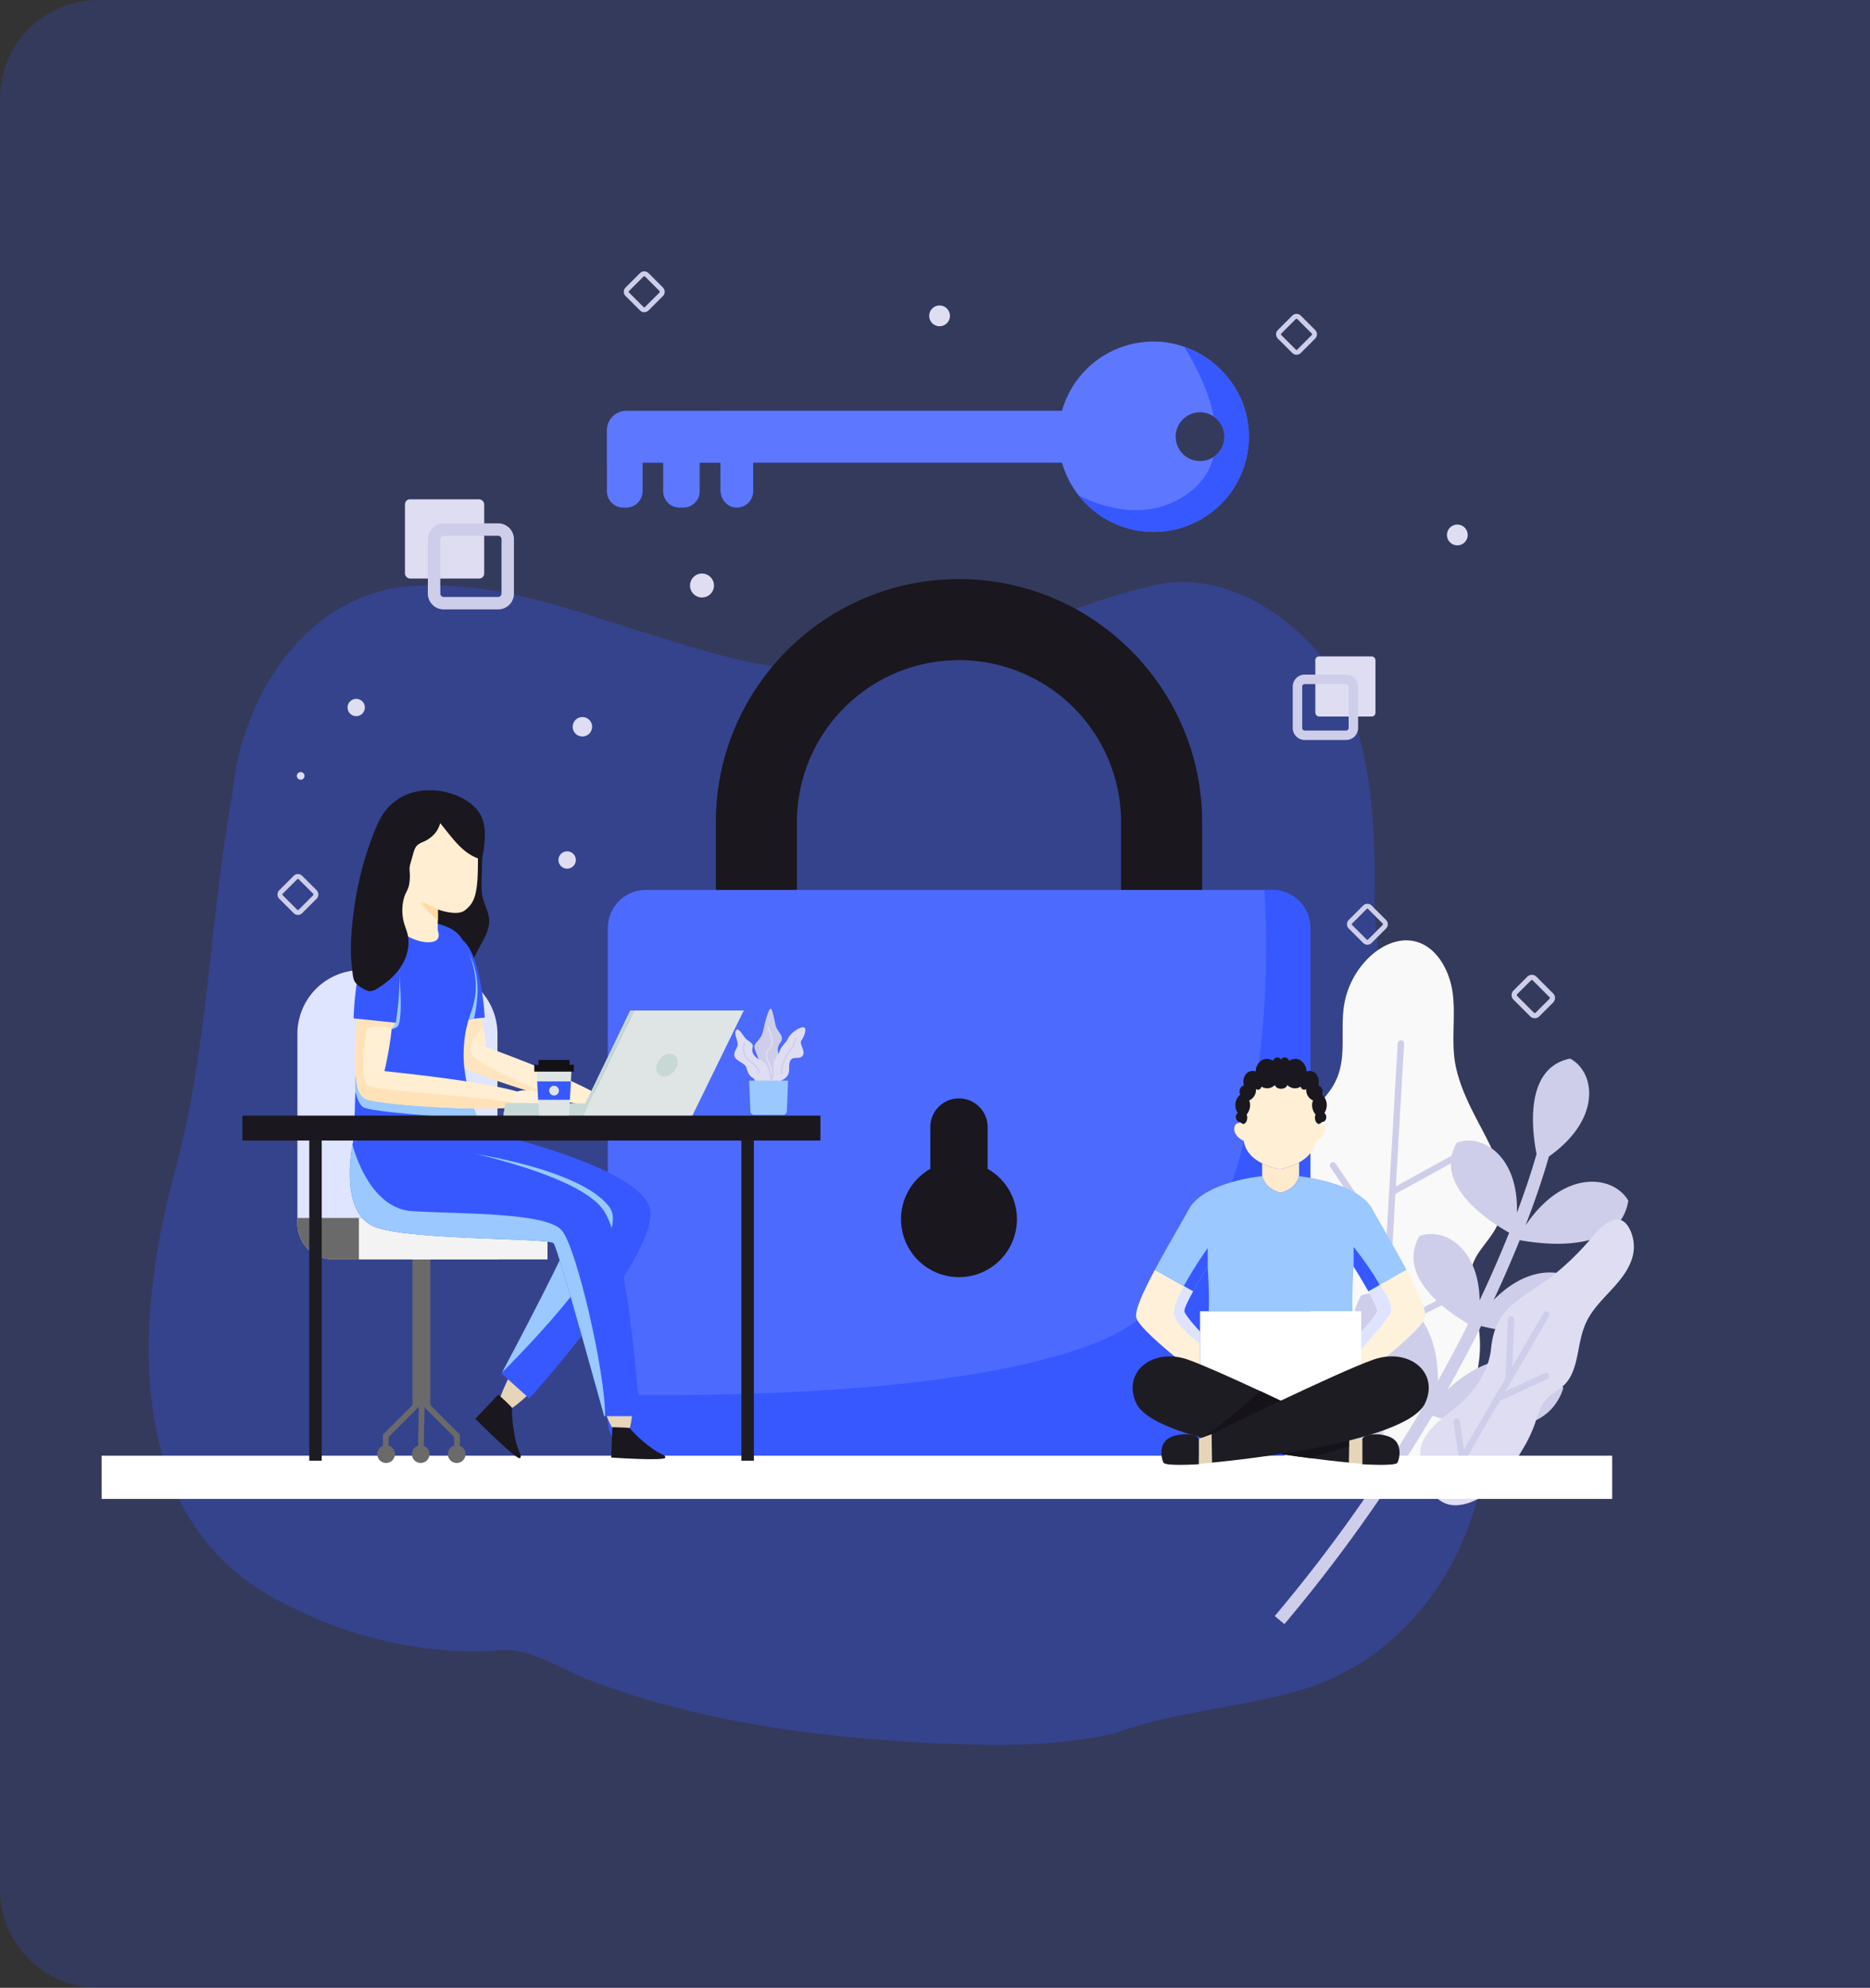 <svg xmlns="http://www.w3.org/2000/svg" width="1141" height="1213" viewBox="0 0 1141 1213">
  <rect x="0" y="0" width="1141" height="1213" fill="#333333" stroke="none"/>
  <g id="Group_2900" data-name="Group 2900" transform="translate(-40 -52)">
    <path id="Rectangle_1526" data-name="Rectangle 1526" d="M60,0H1141a0,0,0,0,1,0,0V1213a0,0,0,0,1,0,0H60a60,60,0,0,1-60-60V60A60,60,0,0,1,60,0Z" transform="translate(40 52)" fill="#3758ff" opacity="0.2"/>
    <g id="Group_2842" data-name="Group 2842" transform="translate(33.667 121.824)">
      <path id="Path_2843" data-name="Path 2843" d="M892.368,661.056c-3.846-9.532-7.943-18.97-12.153-28.359q-6.911-14.845-13.179-29.884c-10.825-26.02-19.1-52.786-26-79.94q-3.447-13.58-6.473-27.272c-1.725-10.887-3.411-22.065-4.966-33.581a301.174,301.174,0,0,0,1.693-38.114,291.28,291.28,0,0,0-3.124-37.45,247.372,247.372,0,0,0-2.368-24.983c1.4-43.016-.364-92.432-17.669-131.336a129.267,129.267,0,0,0-12.339-21.947C769.28,175.112,728.141,151.6,687,163.358c-53.994,12.856-103.486,41.461-158.931,49.283a200.8,200.8,0,0,1-24.183,1.969c-10.822-1.3-19.638,1.64-31.391-1.3-17.14-1.469-35.34-5.551-54.117-10.79-9.385-2.621-18.921-5.533-28.562-8.551-52.489-15.92-102.443-36.49-158.273-30.613-61.707,8.815-96.968,70.522-102.24,125.224q-2.667,14.7-4.8,29.567c-8.621,59.4-11.818,120.147-24.6,178.025-2.075,9.682-4.481,19.308-7.137,28.894-2.418,9.136-4.646,18.58-6.594,28.224C68.636,640.1,73.675,743.226,163.662,784.9A229.559,229.559,0,0,0,195.3,798.592c32.919,11.472,68.251,16.238,100.5,13.305,7.331,0,15.271,2.445,23.358,5.8s16.317,7.625,24.224,11.278q13.029,5.06,26.308,9.335c61.933,20,127.525,27.859,192.691,30.707,26.152,1.143,52.542,1.484,78.471-1.628,8.677-1.034,17.3-2.456,25.891-4.361,27.063-10.114,56.885-13.87,85.476-19.655,9.529-1.931,18.924-4.084,28.036-6.776,56.926-16.549,95.37-64.552,109.11-119.268a193.259,193.259,0,0,0,5.316-33.457A160.749,160.749,0,0,0,892.368,661.056Z" transform="translate(18.97 125.088)" fill="#3758ff" opacity="0.3"/>
      <g id="Group_2766" data-name="Group 2766" transform="translate(681.815 503.991)">
        <path id="Path_2844" data-name="Path 2844" d="M406.094,549.518c20.66-24.871,34.92-53.806,26.59-86.884-3.438-13.652-6.779-24.985,1.725-37.509,4.017-5.915,9.024-11.254,11.836-17.828,8.172-19.109.076-38.223-8.921-55.357-6.629-12.626-13.658-25.376-16.8-39.413-3.326-14.83-.2-29.943-1.978-44.917-1.725-14.51-10.179-30.157-24.583-32.6-9.559-1.622-19.238,3.144-26.27,9.82a52.321,52.321,0,0,0-15.43,28.985c-2.536,15.018,1.49,31.2-4.51,45.2-5.292,12.347-17.3,20.358-25.091,31.3A53.047,53.047,0,0,0,314,391.033c2.354,11.657,8.624,22.294,10.5,34.039,4.2,26.4-14.4,52.316-10.855,78.812,2.057,15.4,11.707,29.19,24.348,38.223,14.348,10.252,35.047,17.5,52.716,14.149a35.353,35.353,0,0,0,23.361-15.4" transform="translate(-207.557 -234.687)" fill="#f9f9f9"/>
        <g id="Group_2764" data-name="Group 2764" transform="translate(0 61.027)">
          <path id="Path_2845" data-name="Path 2845" d="M445.506,488.3c1.322-6.321,1.4-12.333-.062-16.9-4.966-15.468-19.8-25.923-30.292-37.456-12.485-13.726-21.6-31.347-21.718-49.9-.1-15.048-3.409-27.718-13.913-39.161-10.326-11.245-23.346-19.529-34.212-30.2a237.053,237.053,0,0,1-30.68-36.49c-7.584-11.219-21.812-27.992-32.79-9.382a34.547,34.547,0,0,0-3.937,24.753c4.854,21.962,24.994,36.313,33.533,56.568,4.311,10.229,4.866,21.18,5.994,32.1,1.014,9.794,2.853,20.742,9.873,28.186,4.079,4.325,9.277,7.552,12.967,12.212,5.151,6.509,6.629,14.8,8.413,22.682,1.936,8.545,5.092,16.032,8.724,23.957,9.042,19.711,22.367,42.625,43.089,51.534,6.047,2.6,12.876,4,19.241,2.327C433.937,519.389,442.735,501.558,445.506,488.3Z" transform="translate(-277.112 -245.711)" fill="#deddf2"/>
          <g id="Group_2758" data-name="Group 2758" transform="translate(56.113 142.558)">
            <path id="Path_2846" data-name="Path 2846" d="M296.208,303.97" transform="translate(-296.208 -303.97)" fill="none" stroke="#187a87" stroke-linecap="round" stroke-miterlimit="10" stroke-width="1.333"/>
          </g>
          <g id="Group_2763" data-name="Group 2763" transform="translate(59.632)">
            <g id="Group_2762" data-name="Group 2762">
              <g id="Group_2759" data-name="Group 2759" transform="translate(76.294)">
                <path id="Path_2847" data-name="Path 2847" d="M324.234,330.135a1.954,1.954,0,0,1,2.715.526l30.945,45.784L364.788,257.3a2.023,2.023,0,0,1,2.066-1.842,1.962,1.962,0,0,1,1.842,2.069l-5.034,87.007,38.15-20.986a1.959,1.959,0,0,1,1.889,3.432L363.795,348.93a2.085,2.085,0,0,1-.394.115l-4.646,80.316,30.757-15.547a1.955,1.955,0,1,1,1.763,3.491l-32.781,16.573-3.767,65.081a1.95,1.95,0,0,1-1.837,1.839c-.076.006-.15.006-.229.006a1.957,1.957,0,0,1-1.84-2.072l6.7-115.842-33.816-50.033A1.959,1.959,0,0,1,324.234,330.135Z" transform="translate(-323.37 -255.455)" fill="#ceceea"/>
              </g>
              <g id="Group_2760" data-name="Group 2760" transform="translate(42.694 11.137)">
                <path id="Path_2848" data-name="Path 2848" d="M459.694,353.293c6.326-16.858,10.1-29.2,11.98-35.864-2.868-14.542-7.531-52.527,20.481-58.184,15.151,7.99,19.8,36.545-12.956,59.75-2.075,7.387-6.515,21.965-14.278,42.1,23.328-34.668,53.544-30.892,62.739-15.174-5.336,34.118-56.33,26-66.256,24.089-4.387,10.9-9.647,23.143-15.909,36.522,24.518-25.015,50.6-18.565,57.9-3.37-7.561,31.341-51.79,22.752-65.554,19.262-6.062,12.236-12.906,25.256-20.587,38.914,31.8-29.863,63.262-20,70.749-1.026-11.821,37.071-65.136,21.833-79.861,16.828a942.532,942.532,0,0,1-90.333,127.187l-5.874-4.937A935.37,935.37,0,0,0,402.224,472.1c-16.8-9.932-55.575-37.156-37.63-68.254,18.935-7.19,47.171,9.141,46.9,52.09,6.808-12.159,12.929-23.789,18.424-34.794-13.038-7.669-43.85-29.1-29.708-53.612,14.592-5.542,36.216,6.767,36.722,39.2,7.249-15.295,13.2-29.146,18.036-41.25-11.184-6.241-47.015-28.844-31.973-54.911C438.112,304.829,460.761,318.228,459.694,353.293Z" transform="translate(-311.935 -259.245)" fill="#ceceea"/>
              </g>
              <g id="Group_2761" data-name="Group 2761" transform="translate(0 102.078)">
                <path id="Path_2849" data-name="Path 2849" d="M297.674,345.055a1.963,1.963,0,0,1,2.68-.7l35.02,20.5-33.1-71.88a1.956,1.956,0,1,1,3.553-1.637l24.2,52.56,2.571-44.485a1.984,1.984,0,0,1,2.069-1.842,1.955,1.955,0,0,1,1.84,2.069l-2.921,50.518a1.917,1.917,0,0,1-.282.858l31.573,68.571,6.62-26.7a1.959,1.959,0,0,1,3.8.943l-7.4,29.857a1.975,1.975,0,0,1-.652,1.031l6.009,13.047a1.96,1.96,0,0,1-.961,2.6,2.006,2.006,0,0,1-.7.173A1.955,1.955,0,0,1,369.7,439.4l-31.7-68.833a1.942,1.942,0,0,1-1.04-.25l-38.59-22.585A1.957,1.957,0,0,1,297.674,345.055Z" transform="translate(-297.406 -290.194)" fill="#ceceea"/>
              </g>
            </g>
          </g>
        </g>
        <g id="Group_2765" data-name="Group 2765" transform="translate(191.072 170.315)">
          <path id="Path_2850" data-name="Path 2850" d="M342.352,440.243c-.494-4.46-.15-8.63,1.169-11.695,4.469-10.376,15.436-16.626,23.466-23.91,9.556-8.671,17.04-20.261,18.359-33.1,1.073-10.411,4.208-18.962,12.242-26.182,7.9-7.1,17.463-11.962,25.7-18.624a165.069,165.069,0,0,0,23.669-23.217c6-7.261,16.964-17.924,23.325-4.311a24.033,24.033,0,0,1,1.076,17.4c-4.822,14.877-19.723,23.472-26.984,36.927-3.664,6.794-4.778,14.337-6.288,21.818-1.355,6.714-3.356,14.169-8.712,18.856-3.112,2.721-6.926,4.608-9.791,7.59-4,4.161-5.574,9.806-7.334,15.139a83.58,83.58,0,0,1-7.637,16.006c-7.572,13.044-18.321,28.018-33.26,32.8-4.361,1.4-9.183,1.916-13.476.329C348.29,462.534,343.389,449.6,342.352,440.243Z" transform="translate(-342.137 -292.648)" fill="#deddf2"/>
          <path id="Path_2851" data-name="Path 2851" d="M369.862,321.69" transform="translate(-288.393 -236.351)" fill="none" stroke="#000" stroke-miterlimit="10" stroke-width="1.854"/>
          <path id="Path_2852" data-name="Path 2852" d="M348.737,409.567l4.828-8.289a1.91,1.91,0,0,1-.259-.714L350.168,379.4a1.962,1.962,0,0,1,1.651-2.224,1.921,1.921,0,0,1,2.224,1.654l2.556,17.237,25.444-43.677a1.921,1.921,0,0,1-.091-.555l1.34-35.164a1.958,1.958,0,1,1,3.914.147l-1.09,28.582L405.17,312.69a1.958,1.958,0,0,1,3.385,1.969L381.8,360.578l23.89-11.057a1.955,1.955,0,1,1,1.645,3.547l-28.221,13.064a1.873,1.873,0,0,1-.643.164l-26.355,45.24a1.95,1.95,0,0,1-1.581.97,1.982,1.982,0,0,1-1.1-.259A1.957,1.957,0,0,1,348.737,409.567Z" transform="translate(-329.863 -255.681)" fill="#ceceea"/>
        </g>
      </g>
      <g id="Group_2770" data-name="Group 2770" transform="translate(377.221 283.551)">
        <g id="Group_2769" data-name="Group 2769" transform="translate(0)">
          <g id="Group_2768" data-name="Group 2768" transform="translate(65.894)">
            <g id="Group_2767" data-name="Group 2767">
              <path id="Path_2853" data-name="Path 2853" d="M492.587,463.869H195.878V308.02c0-81.8,66.553-148.353,148.356-148.353s148.353,66.55,148.353,148.353ZM245.329,414.418H443.136V308.02a98.9,98.9,0,0,0-197.807,0Z" transform="translate(-195.878 -159.667)" fill="#1a171e"/>
            </g>
          </g>
          <rect id="Rectangle_1562" data-name="Rectangle 1562" width="126.353" height="140.065" transform="translate(149.508 299.72)" fill="#1a171e"/>
          <path id="Path_2854" data-name="Path 2854" d="M578.852,224.223H196.637A23.176,23.176,0,0,0,173.453,247.4V547.216A23.176,23.176,0,0,0,196.637,570.4H578.852a23.239,23.239,0,0,0,23.184-23.181V247.4A23.238,23.238,0,0,0,578.852,224.223ZM370.211,394.388V368.771a17.484,17.484,0,0,1,34.967,0v25.617a35.364,35.364,0,1,1-34.967,0Z" transform="translate(-173.453 -34.529)" fill="#4d6aff"/>
        </g>
        <path id="Path_2855" data-name="Path 2855" d="M602.036,247.4V547.216A23.239,23.239,0,0,1,578.852,570.4H196.637a23.176,23.176,0,0,1-23.184-23.181v-14.9c90.88,1.266,226.174-2.727,299.424-32.435,104.905-42.566,104.805-219.551,101.106-275.655h4.869A23.238,23.238,0,0,1,602.036,247.4Z" transform="translate(-173.453 -34.529)" fill="#3758ff"/>
      </g>
      <rect id="Rectangle_1563" data-name="Rectangle 1563" width="921.69" height="26.37" transform="translate(990.023 844.846) rotate(180)" fill="#fff"/>
      <g id="Group_2807" data-name="Group 2807" transform="translate(154.237 412.391)">
        <g id="Group_2797" data-name="Group 2797" transform="translate(33.558)">
          <g id="Group_2796" data-name="Group 2796">
            <g id="Group_2795" data-name="Group 2795">
              <g id="Group_2785" data-name="Group 2785" transform="translate(0 109.755)">
                <g id="Group_2784" data-name="Group 2784" transform="translate(48.728 174.361)">
                  <g id="Group_2783" data-name="Group 2783">
                    <rect id="Rectangle_1564" data-name="Rectangle 1564" width="10.899" height="91.961" transform="translate(21.478)" fill="#6a6a6a"/>
                    <g id="Group_2772" data-name="Group 2772" transform="translate(24.868 90.619)">
                      <g id="Group_2771" data-name="Group 2771" transform="translate(0 0)">
                        <rect id="Rectangle_1565" data-name="Rectangle 1565" width="26.707" height="3.488" transform="translate(0 26.702) rotate(-88.88)" fill="#6a6a6a"/>
                      </g>
                    </g>
                    <g id="Group_2774" data-name="Group 2774" transform="translate(21.097 115.611)">
                      <g id="Group_2773" data-name="Group 2773">
                        <circle id="Ellipse_173" data-name="Ellipse 173" cx="5.395" cy="5.395" r="5.395" fill="#6a6a6a"/>
                      </g>
                    </g>
                    <g id="Group_2782" data-name="Group 2782" transform="translate(0 88.695)">
                      <g id="Group_2781" data-name="Group 2781">
                        <g id="Group_2777" data-name="Group 2777" transform="translate(27.537)">
                          <g id="Group_2775" data-name="Group 2775" transform="translate(15.529 26.915)">
                            <path id="Path_2856" data-name="Path 2856" d="M151.017,344.942a5.395,5.395,0,1,1-5.395-5.395A5.395,5.395,0,0,1,151.017,344.942Z" transform="translate(-140.227 -339.547)" fill="#6a6a6a"/>
                          </g>
                          <g id="Group_2776" data-name="Group 2776">
                            <path id="Path_2857" data-name="Path 2857" d="M157.83,359.664h-3.488V352.25l-19.4-19.4,2.466-2.466,20.422,20.418Z" transform="translate(-134.942 -330.387)" fill="#6a6a6a"/>
                          </g>
                        </g>
                        <g id="Group_2780" data-name="Group 2780">
                          <g id="Group_2778" data-name="Group 2778" transform="translate(0 26.915)">
                            <path id="Path_2858" data-name="Path 2858" d="M125.571,344.942a5.393,5.393,0,1,0,5.395-5.395A5.395,5.395,0,0,0,125.571,344.942Z" transform="translate(-125.571 -339.547)" fill="#6a6a6a"/>
                          </g>
                          <g id="Group_2779" data-name="Group 2779" transform="translate(3.431)">
                            <path id="Path_2859" data-name="Path 2859" d="M130.226,359.664h-3.487v-8.859l20.421-20.418,2.466,2.466-19.4,19.4Z" transform="translate(-126.739 -330.387)" fill="#6a6a6a"/>
                          </g>
                        </g>
                      </g>
                    </g>
                  </g>
                </g>
                <path id="Path_2860" data-name="Path 2860" d="M231.054,279.79V417.406H130.821a21.816,21.816,0,0,1-21.833-21.8V279.79a38.928,38.928,0,0,1,38.928-38.925h44.212A38.926,38.926,0,0,1,231.054,279.79Z" transform="translate(-108.988 -240.865)" fill="#dfe4ff"/>
                <path id="Path_2861" data-name="Path 2861" d="M177.742,292.34v25.285H130.821a21.816,21.816,0,0,1-21.833-21.8V292.34Z" transform="translate(-108.988 -141.084)" fill="#6a6a6a"/>
                <rect id="Rectangle_1566" data-name="Rectangle 1566" width="115.09" height="25.285" transform="translate(37.51 151.255)" fill="#f3f3f3"/>
              </g>
              <g id="Group_2794" data-name="Group 2794" transform="translate(31.998)">
                <g id="Group_2787" data-name="Group 2787" transform="translate(9.301 229.014)">
                  <path id="Path_2862" data-name="Path 2862" d="M189.534,316.051c38.1,6.271,70.12,4.44,71.522-4.085s-28.344-20.522-66.441-26.79-70.12-4.44-71.524,4.084S151.435,309.784,189.534,316.051Z" transform="translate(-123.043 -281.451)" fill="#e6d5b9"/>
                  <g id="Group_2786" data-name="Group 2786" transform="translate(124.827 27.343)">
                    <path id="Path_2863" data-name="Path 2863" d="M171.875,291.707c26.881-12.665,36.68,104.905,30.724,130.431s-21.709-18.121-29.417-59.58S161.3,296.688,171.875,291.707Z" transform="translate(-165.523 -290.756)" fill="#e6d5b9"/>
                    <path id="Path_2864" data-name="Path 2864" d="M185.538,336.434s3.6,4.672,11.492,10.793,9.988,4.834,10.149,7.09-33.028,0-33.028,0l.673-18.527S185.538,335.949,185.538,336.434Z" transform="translate(-148.797 -203.461)" fill="#1a171e"/>
                  </g>
                </g>
                <g id="Group_2789" data-name="Group 2789" transform="translate(46.705 209.939)">
                  <path id="Path_2865" data-name="Path 2865" d="M198.761,315.965c37.306,11.818,69.662,14.724,72.274,6.488s-25.517-24.5-62.821-36.319-69.664-14.724-72.274-6.488S161.454,304.143,198.761,315.965Z" transform="translate(-135.772 -274.959)" fill="#e6d5b9"/>
                  <g id="Group_2788" data-name="Group 2788" transform="translate(29.875 42.784)">
                    <path id="Path_2866" data-name="Path 2866" d="M233.037,289.877c31.409,9.039-48.9,106.119-72.347,122.894s-1.713-23.519,22-63.382S220.681,286.319,233.037,289.877Z" transform="translate(-136.868 -289.519)" fill="#e6d5b9"/>
                    <path id="Path_2867" data-name="Path 2867" d="M168.33,337.308s-.417,6.473,1.666,17.263,4.749,11.245,3.244,13.226-27.3-23.969-27.3-23.969l14-14.827S168.683,336.908,168.33,337.308Z" transform="translate(-145.939 -212.986)" fill="#1a171e"/>
                  </g>
                </g>
                <path id="Path_2868" data-name="Path 2868" d="M130.44,288.207c2.28,16.338,27.992,28.606,53.391,37.239,25.523,8.692,50.738,13.623,51.6,15.35,1.663,3.206-38.347,78.727-42.6,86.681-.247.432-.37.679-.37.679l16.955,15.227s76.508-84.833,73.919-114.055c-2.342-27.186-102.587-49.137-102.587-49.137S125.941,255.47,130.44,288.207Z" transform="translate(-99.911 -72.225)" fill="#3758ff"/>
                <path id="Path_2869" data-name="Path 2869" d="M207.564,326.108c1.663,3.206-38.347,78.727-42.6,86.681,25.4-25.461,78.853-82.737,65.474-100.862-17.325-23.49-85.882-33.107-85.882-33.107l11.407,31.938C181.485,319.45,206.7,324.38,207.564,326.108Z" transform="translate(-72.041 -57.537)" fill="#9ac8ff"/>
                <path id="Path_2870" data-name="Path 2870" d="M136.29,329.036c24.289,7.893,105.114,6.165,107.949,9.556s30.827,105.487,30.827,105.487h21.762c-.247,0-6.227-99.507-21.515-124.66-15.23-25.153-104.561-41-104.561-41l-48.89-1.972s-.185.737-.37,2.033C119.891,287.3,115.081,322.131,136.29,329.036Z" transform="translate(-119.877 -62.131)" fill="#3758ff"/>
                <path id="Path_2871" data-name="Path 2871" d="M136.29,327.695c24.289,7.893,105.114,6.165,107.949,9.556s30.827,105.487,30.827,105.487h.555c.244-26.449-17.51-103.574-26.572-113.562-10.049-11.037-63.482-9.753-91.224-11.539-23.552-1.543-33.807-31.124-36.334-40.495C119.891,285.957,115.081,320.79,136.29,327.695Z" transform="translate(-119.877 -60.789)" fill="#9ac8ff"/>
                <path id="Path_2872" data-name="Path 2872" d="M176.513,315.629c4.8-7.387,8.542-15.979,12.776-23.581,2.8-5.022,5.689-10.449,5.154-16.173-.414-4.416-2.83-8.383-3.864-12.694a41.3,41.3,0,0,1-.661-10.64q.176-7.414.356-14.827c.07-3.012.893-6.282-.82-8.6-2.171-2.941-6.465-5.395-9.262-7.731q-8.851-7.383-17.7-14.772L125.234,233l3.491,67.137L156.19,313.3l10.393,4.978c3.362,1.613,5.5,3.614,8.013.147C175.255,317.515,175.893,316.581,176.513,315.629Z" transform="translate(-109.494 -197.517)" fill="#1a171e"/>
                <g id="Group_2791" data-name="Group 2791" transform="translate(47.179 89.274)">
                  <path id="Path_2873" data-name="Path 2873" d="M140.431,251.173c1.972,8.075,4.56,18.927,7.7,29.408,2.712,9.247,5.795,18.124,9.065,24.351,3.2,6.165,6.594,9.741,9.985,8.692a5.382,5.382,0,0,0,2.959-2.28c1.419-2.219,1.913-5.733,1.728-10.049a76.05,76.05,0,0,0-1.666-12.268c-.984-4.869-2.342-10.111-3.882-15.35-4.193-14.428-9.618-29.1-12.271-37.177-1.355-4.19-7.7-1.972-12.021-2.342C131.551,233.169,137.04,237.239,140.431,251.173Z" transform="translate(-135.933 -233.895)" fill="#ffedcf"/>
                  <g id="Group_2790" data-name="Group 2790" transform="translate(12.203 38.732)">
                    <path id="Path_2874" data-name="Path 2874" d="M144.413,269.307c.8,2.959,37.671,15.721,63.564,21.947,14.24,3.514,25.153,4.992,24.968,1.848-.432-7.458-56.042-28.421-74.907-35.326-.679-.247-1.3-.491-1.851-.676a12.227,12.227,0,0,0-7.273-.37,9.694,9.694,0,0,0-3.453,1.787,5.869,5.869,0,0,0-2.1,2.9C142.5,264,143.734,266.839,144.413,269.307Z" transform="translate(-134.302 -229.109)" fill="#ffefd4"/>
                    <path id="Path_2875" data-name="Path 2875" d="M149.151,279.381c-.864,2.589.367,5.424,1.046,7.893.8,2.959,37.671,15.721,63.564,21.947-16.4-6.473-40.136-16.4-51.667-23.428-3.45-2.1-5.856-3.946-6.594-5.363a8.558,8.558,0,0,1-.8-5.733c.864-4.5,4.746-8.757,7.458-11.222-.984-4.869-2.342-10.111-3.882-15.35l-13.132-1.049-5.057,7.954C142.8,264.278,145.881,273.155,149.151,279.381Z" transform="translate(-140.086 -247.076)" fill="#ffe5bf"/>
                    <path id="Path_2876" data-name="Path 2876" d="M170.345,269.339c2.066-5.792,11.657-1.1,14.868.623,5.233,2.806,9.23,10.043,8.154,12.139s-12.609-5-13.255-4.725,4.631,4.261,3.417,6.124-8.88-2.518-11.24-5.445S169.049,272.971,170.345,269.339Z" transform="translate(-82.592 -209.36)" fill="#e6d5b9"/>
                  </g>
                </g>
                <path id="Path_2877" data-name="Path 2877" d="M140.738,286.01l3.268-.37,16.646-1.725,6.535-.679s-2.65-51.6-19.976-49.2C131.244,236.256,140.738,286.01,140.738,286.01Z" transform="translate(-84.871 -144.502)" fill="#3758ff"/>
                <path id="Path_2878" data-name="Path 2878" d="M138.87,275.723c-.062.617,1.358,3.021,3.329,5.918l16.646-1.725a87.025,87.025,0,0,0,1.975-13.193c1.416-19.667-7.584-30.7-7.584-30.7S139.117,273.813,138.87,275.723Z" transform="translate(-83.065 -140.504)" fill="#9ac8ff"/>
                <path id="Path_2879" data-name="Path 2879" d="M120.553,365.134s55.548,8.445,78.853-6.353c0,0-1.3-2.774-2.959-7.273-1.3-3.453-2.9-8.016-4.317-13.07-2.342-8.325-4.317-18.127-4.131-27.128.432-21.639,6.782-25.03,7.4-39.025s-6.288-29.531-11.1-34.03c-9.618-9.065-33.351-9.185-43.092-4.5-8.633,4.193-12.086,9.617-13.194,14.857a174.307,174.307,0,0,0-2.9,19.852c-.864,8.448-1.419,17.819-1.851,27.313-.494,8.939-.74,18.063-.984,26.634q-.185,6.47-.37,12.391C121.54,347.932,121.232,358.9,120.553,365.134Z" transform="translate(-118.568 -150.814)" fill="#3758ff"/>
                <path id="Path_2880" data-name="Path 2880" d="M121.476,276.394c9.618,1.416,22.811,2.465,24.786-1.3,3.2-6.042.491-34.4.491-34.4l-23.425,8.383C122.463,257.529,121.908,266.9,121.476,276.394Z" transform="translate(-116.779 -131.434)" fill="#9ac8ff"/>
                <path id="Path_2881" data-name="Path 2881" d="M121.015,274.3c1.169,4.314,2.712,8.137,4.807,9.432,4.563,2.9,51.787,6.165,69.729,7.275-1.3-3.453-2.9-8.016-4.317-13.07-9.8-.679-60.541-4.749-60.541-4.749l-9.309-11.281Q121.2,268.38,121.015,274.3Z" transform="translate(-117.672 -90.316)" fill="#9ac8ff"/>
                <path id="Path_2882" data-name="Path 2882" d="M185.617,243.218c-.441,15.309-3.027,19.306-7.9,23.125-4.613,3.585-15.221-.118-16.4-.529a.091.091,0,0,0-.059-.029l-.059-.059v12.459c0,.852,3.273,7.611-5.777,7.611-9.109,0-18.142-7.17-18.142-7.17V256.794s-15.9-20.334-9.55-37.289,38.17-9.315,48.073-5.73C185.794,217.389,186,228,185.617,243.218Z" transform="translate(-107.556 -193.031)" fill="#ffeed2"/>
                <path id="Path_2883" data-name="Path 2883" d="M146.067,231.089l-12.018-4.308,12.03,11.254Z" transform="translate(-92.406 -158.411)" fill="#ffe3b4"/>
                <g id="Group_2793" data-name="Group 2793" transform="translate(3.156 90.175)">
                  <path id="Path_2884" data-name="Path 2884" d="M126.316,331.527a3.1,3.1,0,0,0,1.666.494c2.774.123,5.178-2.221,7.273-6.229a66.268,66.268,0,0,0,3.638-10.355,211.922,211.922,0,0,0,4.5-26.325c.185-1.6.37-3.268.494-4.934,1.663-15.6,2.342-31.009,2.589-38.779.123-4.375-1.975-8.692-5.918-10.54-9.494-4.5-14.613,15.1-16.214,29.346-.494,4.5-1.111,9.923-1.666,15.659C120.521,301.379,119.163,327.827,126.316,331.527Z" transform="translate(-120.952 -234.201)" fill="#ffefd4"/>
                  <g id="Group_2792" data-name="Group 2792" transform="translate(0 45.662)">
                    <path id="Path_2885" data-name="Path 2885" d="M124.931,278.194a.468.468,0,0,0,.123.247c2.157,3.823,71.269,8.754,95.558,5.3,5.612-.8,8.818-2.033,8.263-3.885-2.527-7.951-68.063-15.35-91.368-17.754-1.111-.123-2.1-.247-2.959-.309a12.832,12.832,0,0,0-9.556,2.712,10.1,10.1,0,0,0-1.787,1.848C119.754,270.918,122.9,274.741,124.931,278.194Z" transform="translate(-119.567 -226.53)" fill="#ffeed2"/>
                    <path id="Path_2886" data-name="Path 2886" d="M126.316,301.4a.468.468,0,0,0,.123.247c2.157,3.823,71.269,8.753,95.558,5.3a.527.527,0,0,0,0-.8c-3.206-3.7-66.459-7.334-86.743-10.481a22.318,22.318,0,0,1-5.856-1.355c-1.663-.926-2.589-3.391-3.021-6.6-1.234-8.569.864-22.379,1.419-26.449.676-5.054,13.314-2.774,15.6-2.28a1.728,1.728,0,0,0,.37.062l2.033-3.267-1.91-1.728-4.44-4.005-16.77-.309C120.521,271.256,119.163,297.705,126.316,301.4Z" transform="translate(-120.952 -249.741)" fill="#ffe2b8"/>
                    <path id="Path_2887" data-name="Path 2887" d="M153.75,270.544c.649-6.938,12.491-4.463,16.5-3.47,6.529,1.619,12.935,8.451,12.338,11.052s-15.239-1.966-15.87-1.487,6.274,3.385,5.463,5.771-10.452-.285-13.861-2.842S153.341,274.892,153.75,270.544Z" transform="translate(-57.497 -218.568)" fill="#fff1d9"/>
                  </g>
                </g>
                <path id="Path_2888" data-name="Path 2888" d="M120.657,283.527s1.122-50.635,17.237-49.457c17.425,1.272,8.48,52.14,8.48,52.14Z" transform="translate(-118.366 -144.32)" fill="#3758ff"/>
                <path id="Path_2889" data-name="Path 2889" d="M200.119,245.814c2.066-11.807,2.762-19.364-.614-26.613-7.613-16.347-48.508-26.678-62.771,4.173q-1.485,3.209-2.792,6.5a203.439,203.439,0,0,0-12.518,50.853,157.791,157.791,0,0,0-1.3,22.156,73.276,73.276,0,0,0,.608,8.607c.408,2.912.364,7.184,2.154,9.471a15.754,15.754,0,0,0,4.472,3.5,9.073,9.073,0,0,0,4.314,1.666,8.5,8.5,0,0,0,4.384-1.566c5.883-3.541,11.3-8.09,14.916-13.925s5.3-13.067,3.591-19.72c-.523-2.033-1.343-3.976-1.939-5.986a28.924,28.924,0,0,1-.07-15.962c.726-2.589,2.459-4.887,2.982-7.522a29.727,29.727,0,0,0,.5-7.058,26.274,26.274,0,0,1-.144-3.561,15.919,15.919,0,0,1,.646-3.044q.767-2.728,1.531-5.46c.55-1.948,1.161-4.005,2.659-5.363A12.913,12.913,0,0,1,164.262,235c5.189-2.315,8.839-5.942,10.3-11.425,7.108,8.451,14.01,19.652,25.664,22.241" transform="translate(-119.443 -203.514)" fill="#1a171e"/>
              </g>
            </g>
          </g>
        </g>
        <g id="Group_2800" data-name="Group 2800" transform="translate(159.129 134.385)">
          <g id="Group_2799" data-name="Group 2799">
            <path id="Path_2890" data-name="Path 2890" d="M266.84,249.247,234.9,314.61s-66.347-.491-66.841,0L200,249.247Z" transform="translate(-120.06 -249.247)" fill="#dfe5e4"/>
            <g id="Group_2798" data-name="Group 2798" transform="translate(0.001 56.421)">
              <path id="Path_2891" data-name="Path 2891" d="M151.722,277.206l48.182-.032,1.917-3.922L204,268.8l-51.013-.351-.649,4.394Z" transform="translate(-151.722 -268.448)" fill="#c7d8d5"/>
            </g>
            <path id="Path_2892" data-name="Path 2892" d="M201.217,249.247H198.76l-31.331,64.872,2.016.263Z" transform="translate(-121.275 -249.247)" fill="#c7d8d5"/>
            <path id="Path_2893" data-name="Path 2893" d="M151.722,274.307l48.184-.029,1.916-3.923c-.056.153-49.566-.405-49.48-.411Z" transform="translate(-151.722 -209.129)" fill="#c7d8d5"/>
          </g>
          <path id="Path_2894" data-name="Path 2894" d="M194.484,268.758c-2.656,3.288-6.8,4.352-9.25,2.371s-2.283-6.253.373-9.541,6.8-4.352,9.25-2.371S197.14,265.467,194.484,268.758Z" transform="translate(-90.123 -231.854)" fill="#c7d8d5"/>
        </g>
        <g id="Group_2805" data-name="Group 2805" transform="translate(40.79 201.956)">
          <g id="Group_2802" data-name="Group 2802">
            <g id="Group_2801" data-name="Group 2801">
              <rect id="Rectangle_1567" data-name="Rectangle 1567" width="7.614" height="207.164" fill="#1e1c23"/>
            </g>
          </g>
          <g id="Group_2804" data-name="Group 2804" transform="translate(263.682)">
            <g id="Group_2803" data-name="Group 2803">
              <rect id="Rectangle_1568" data-name="Rectangle 1568" width="7.614" height="207.164" fill="#1e1c23"/>
            </g>
          </g>
        </g>
        <g id="Group_2806" data-name="Group 2806" transform="translate(0 198.55)">
          <rect id="Rectangle_1569" data-name="Rectangle 1569" width="352.684" height="15.212" transform="translate(352.684 15.212) rotate(180)" fill="#1a171e"/>
        </g>
      </g>
      <g id="Group_2812" data-name="Group 2812" transform="translate(697.409 575.434)">
        <g id="Group_2810" data-name="Group 2810" transform="translate(2.09)">
          <g id="Group_2809" data-name="Group 2809" transform="translate(0 5.291)">
            <g id="Group_2808" data-name="Group 2808">
              <path id="Path_2895" data-name="Path 2895" d="M319.861,284.878h.414a37.63,37.63,0,0,0,11.516-4.061l.05.1V289.2s-1.593,7.866-11.26,10.079c-9.615-2.213-11.26-10.129-11.26-10.129v-7.611l.1-.153A37.823,37.823,0,0,0,319.861,284.878Z" transform="translate(-232.36 -221.999)" fill="#ffeacc"/>
              <path id="Path_2896" data-name="Path 2896" d="M331.5,323.679h-.414a37.823,37.823,0,0,1-10.437-3.494c-5.089-2.521-10.282-6.788-11.31-13.728,0,0-5.912-2.571-5.809-7.4s5.245-3.547,5.245-3.547-4.27-15.218,3.752-26.428c8.019-11.26,18.3-7.763,18.3-7.763h.823s10.334-3.5,18.356,7.763c8.072,11.21,3.752,26.428,3.752,26.428s5.142-1.287,5.245,3.547-5.759,7.4-5.759,7.4c-.979,6.476-5.554,10.59-10.232,13.161A37.63,37.63,0,0,1,331.5,323.679Z" transform="translate(-243.587 -260.8)" fill="#ffefd4"/>
              <path id="Path_2897" data-name="Path 2897" d="M394.849,345.6l.1.309c-22.929,9-47.25,23.754-49.307,24.988-2.054-1.234-26.323-15.938-49.254-24.988l.1-.309V311.717h98.355V345.6Z" transform="translate(-257.424 -162.102)" fill="#fff"/>
              <path id="Path_2898" data-name="Path 2898" d="M322.2,340.746v21.542l-.117.309c-4.317-1.71-8.633-3.188-12.676-4.393-10.34-8.36-24.495-20.566-26.088-25.779-1.284-4.12,4.276-16.173,11.313-29.314l.118.038,17.536,9.876,5.6,3.188c-3.15,5.677-5.794,11.119-5.289,12.479,1.09,3.188,9.45,12.053,9.45,12.053Z" transform="translate(-283.13 -178.784)" fill="#fff1d9"/>
              <path id="Path_2899" data-name="Path 2899" d="M368.744,332.425c-1.555,5.172-15.668,17.381-26.011,25.741-4.043,1.2-8.36,2.683-12.753,4.431l-.079-.309V340.746h.156s8.322-8.865,9.45-12.053c.505-1.36-2.139-6.8-5.289-12.479l5.56-3.15,17.575-9.914.117-.038C364.507,316.252,370.066,328.305,368.744,332.425Z" transform="translate(-192.467 -178.784)" fill="#fff2dc"/>
              <path id="Path_2900" data-name="Path 2900" d="M347.476,323.892c-2.333,4.005-11.081,14.152-17.575,21.58V334.662h.156s8.322-8.865,9.45-12.053c.505-1.36-2.139-6.8-5.289-12.479l6.9-3.879C344.335,310.567,350.2,319.264,347.476,323.892Z" transform="translate(-192.467 -172.699)" fill="#dee3ff"/>
              <path id="Path_2901" data-name="Path 2901" d="M440.544,340.832l-.118.029-16.22,9.168-1.352.764-.029.029-5.524,3.115c-.852-1.557-1.763-3.115-2.645-4.643-2.968-5.083-5.789-9.55-6.318-10.373a.091.091,0,0,1-.029-.059l-.029-.088s-1.117,18.013-.646,26.5v.823H319.892v-.823c.558-8.492-.617-26.5-.617-26.5s-.029,0-.029.118c-.676,1-5.172,8.2-8.933,15.045l-5.612-3.2-17.543-9.873-.117-.029c7.2-13.576,16.073-28.385,20.687-36.936,7.464-13.723,32.528-18.542,41.55-19.834,2.057-.294,3.262-.411,3.262-.411s1.616,7.934,11.225,10.138c9.667-2.2,11.284-10.079,11.284-10.079s1.2.117,3.232.411c8.992,1.264,34.115,6.024,41.579,19.776,4.143,7.611,11.577,20.187,18.277,32.44C438.957,337.835,439.751,339.333,440.544,340.832Z" transform="translate(-275.55 -216.508)" fill="#9ac8ff"/>
              <path id="Path_2902" data-name="Path 2902" d="M344.207,321.517l-1.352.764-.029.029-5.524,3.115c-3.761-6.759-8.257-13.958-8.962-15.016a.091.091,0,0,1-.029-.059V298.359S338.124,310.5,344.207,321.517Z" transform="translate(-195.551 -187.995)" fill="#3758ff"/>
              <path id="Path_2903" data-name="Path 2903" d="M307.629,298.585v11.237s-.038,0-.038.118c-.661,1.011-5.172,8.2-8.942,15.048l-5.6-3.188A243.607,243.607,0,0,1,307.629,298.585Z" transform="translate(-263.899 -187.557)" fill="#3758ff"/>
              <path id="Path_2904" data-name="Path 2904" d="M306.943,334.206v7.661C299.2,335.84,291.2,328.373,291,322.97c-.118-3.811,2.565-10.07,6.027-16.485l5.6,3.188c-3.15,5.677-5.794,11.119-5.289,12.479,1.09,3.188,9.45,12.054,9.45,12.054Z" transform="translate(-267.877 -172.243)" fill="#dee3ff"/>
            </g>
          </g>
          <path id="Path_2905" data-name="Path 2905" d="M305.193,292.9a8.815,8.815,0,0,1-1.413-5.3,8.274,8.274,0,0,1,2.912-5.894,4.655,4.655,0,0,1-.25-3,3.546,3.546,0,0,1,2.5-2.6,8.373,8.373,0,0,1,.664-6.094,5.3,5.3,0,0,1,6.491-2.4,8.481,8.481,0,0,1,4.079-7.093,6.273,6.273,0,0,1,6.488.6,3.329,3.329,0,0,1,2.248-2.1,2.711,2.711,0,0,1,2.718,1.337,2.711,2.711,0,0,1,2.718-1.337,3.321,3.321,0,0,1,2.245,2.1,6.277,6.277,0,0,1,6.491-.6,8.488,8.488,0,0,1,4.079,7.093,5.3,5.3,0,0,1,6.491,2.4,8.406,8.406,0,0,1,.664,6.094,3.551,3.551,0,0,1,2.5,2.6,4.678,4.678,0,0,1-.25,3,8.286,8.286,0,0,1,2.912,5.894,8.815,8.815,0,0,1-1.413,5.3,3.343,3.343,0,0,1,1,3.5,2.549,2.549,0,0,1-2.495,2,4.213,4.213,0,0,1-1.122.9,3.573,3.573,0,0,1-.917.35,3.456,3.456,0,0,1-1.707-1.5,5.483,5.483,0,0,1-.165-4.343,8.965,8.965,0,0,1-2.08-6.544,6.979,6.979,0,0,1,.582-2,7.04,7.04,0,0,1-3.952-4.5,7.647,7.647,0,0,1-.25-2.5,2.053,2.053,0,0,1-2.5,0,2.75,2.75,0,0,1-.873-1.449,6.507,6.507,0,0,1-4.12,1,6.968,6.968,0,0,1-4.034-1.948s-.582,2.189-3.749,2.239v.009l-.05-.006-.053.006v-.009c-3.165-.05-3.746-2.239-3.746-2.239a6.979,6.979,0,0,1-4.038,1.948,6.5,6.5,0,0,1-4.117-1,2.779,2.779,0,0,1-.876,1.449,2.049,2.049,0,0,1-2.495,0,7.649,7.649,0,0,1-.25,2.5,7.039,7.039,0,0,1-3.952,4.5,7.072,7.072,0,0,1,.582,2,8.965,8.965,0,0,1-2.08,6.544,5.476,5.476,0,0,1-.168,4.343,3.442,3.442,0,0,1-1.7,1.5,3.573,3.573,0,0,1-.917-.35,4.213,4.213,0,0,1-1.123-.9,2.552,2.552,0,0,1-2.5-2A3.349,3.349,0,0,1,305.193,292.9Z" transform="translate(-243.13 -259)" fill="#1a171e"/>
        </g>
        <g id="Group_2811" data-name="Group 2811" transform="translate(0 182.42)">
          <path id="Path_2906" data-name="Path 2906" d="M415.178,368.553l-.118,7.27-.156,10.108s-9.953-.893-24.339-2.759c-18.468-2.412-44.285-6.456-65.9-12.4-19.711-5.4-35.964-12.365-40.007-21.075-8.827-18.974,9.873-34.136,31.415-26.672,8.63,3.033,26.243,10.887,44.285,19.285C387.3,354.865,415.178,368.553,415.178,368.553Z" transform="translate(-282.419 -321.08)" fill="#1e1c23"/>
          <path id="Path_2907" data-name="Path 2907" d="M387.311,354.55l-.118,7.27L362.7,369.169c-18.468-2.412-44.285-6.456-65.9-12.4,10.655-6.65,26.049-19.87,35.693-28.462C359.434,340.863,387.311,354.55,387.311,354.55Z" transform="translate(-254.551 -307.078)" fill="#151319"/>
          <path id="Path_2908" data-name="Path 2908" d="M330.078,340.218v15.33s20.231,1.343,21.539-.92,2.871-10.443-2.263-14.36S331.691,336.16,330.078,340.218Z" transform="translate(-190.034 -289.734)" fill="#1e1c23"/>
          <path id="Path_2909" data-name="Path 2909" d="M327.626,337.236l7.935,2.919v15.272l-8.235-.824Z" transform="translate(-195.367 -289.763)" fill="#e6d5b9"/>
          <path id="Path_2910" data-name="Path 2910" d="M299.019,385.917S417.3,375.436,429.274,349.683c8.827-18.976-9.882-34.136-31.441-26.649s-99.113,45.513-99.113,45.513Z" transform="translate(-250.821 -321.076)" fill="#1e1c23"/>
          <path id="Path_2911" data-name="Path 2911" d="M304.052,337.236l-7.935,2.919v15.272l8.235-.824Z" transform="translate(-255.864 -289.763)" fill="#e6d5b9"/>
          <path id="Path_2912" data-name="Path 2912" d="M311.228,340.218v15.33s-20.231,1.343-21.539-.92-2.871-10.443,2.266-14.36S309.614,336.16,311.228,340.218Z" transform="translate(-270.826 -289.734)" fill="#1e1c23"/>
        </g>
      </g>
      <g id="Group_2833" data-name="Group 2833" transform="translate(175.653 95.758)">
        <g id="Group_2817" data-name="Group 2817" transform="translate(77.776 139.1)">
          <g id="Group_2814" data-name="Group 2814">
            <g id="Group_2813" data-name="Group 2813">
              <rect id="Rectangle_1570" data-name="Rectangle 1570" width="48.343" height="48.343" rx="3.049" fill="#deddf2"/>
            </g>
          </g>
          <g id="Group_2816" data-name="Group 2816" transform="translate(13.965 14.669)">
            <g id="Group_2815" data-name="Group 2815">
              <path id="Path_2913" data-name="Path 2913" d="M178.952,200.616H145.727a9.663,9.663,0,0,1-9.65-9.653V157.741a9.661,9.661,0,0,1,9.65-9.653h33.225a9.661,9.661,0,0,1,9.65,9.653v33.222A9.663,9.663,0,0,1,178.952,200.616Zm-33.225-44.935a2.06,2.06,0,0,0-2.057,2.06v33.222a2.059,2.059,0,0,0,2.057,2.057h33.225a2.059,2.059,0,0,0,2.057-2.057V157.741a2.06,2.06,0,0,0-2.057-2.06Z" transform="translate(-136.077 -148.088)" fill="#ceceea"/>
            </g>
          </g>
        </g>
        <g id="Group_2820" data-name="Group 2820" transform="translate(619.446 234.943)">
          <g id="Group_2818" data-name="Group 2818" transform="translate(13.782)">
            <rect id="Rectangle_1571" data-name="Rectangle 1571" width="36.713" height="36.713" rx="2.316" fill="#deddf2"/>
          </g>
          <g id="Group_2819" data-name="Group 2819" transform="translate(0 11.14)">
            <path id="Path_2914" data-name="Path 2914" d="M348.225,219.393H323a7.338,7.338,0,0,1-7.331-7.328V186.832A7.338,7.338,0,0,1,323,179.5h25.229a7.337,7.337,0,0,1,7.328,7.328v25.232A7.337,7.337,0,0,1,348.225,219.393ZM323,185.272a1.564,1.564,0,0,0-1.563,1.56v25.232A1.564,1.564,0,0,0,323,213.628h25.229a1.566,1.566,0,0,0,1.563-1.563V186.832a1.566,1.566,0,0,0-1.563-1.56Z" transform="translate(-315.664 -179.504)" fill="#ceceea"/>
          </g>
        </g>
        <g id="Group_2821" data-name="Group 2821" transform="translate(609.304 25.953)">
          <path id="Path_2915" data-name="Path 2915" d="M324.679,129.522a3.663,3.663,0,0,1-2.606-1.081l-8.783-8.78a3.69,3.69,0,0,1,0-5.21l8.783-8.783a3.687,3.687,0,0,1,5.21,0l8.783,8.78a3.689,3.689,0,0,1,0,5.213l-8.783,8.78A3.651,3.651,0,0,1,324.679,129.522Zm0-21.941a.689.689,0,0,0-.491.2l-8.783,8.78a.691.691,0,0,0,0,.978l8.783,8.783a.585.585,0,0,0,.979,0l8.783-8.786a.683.683,0,0,0,.2-.488.7.7,0,0,0-.2-.491l-8.783-8.78A.688.688,0,0,0,324.679,107.581Z" transform="translate(-312.213 -104.59)" fill="#ceceea"/>
        </g>
        <g id="Group_2822" data-name="Group 2822" transform="translate(652.536 385.947)">
          <path id="Path_2916" data-name="Path 2916" d="M339.39,252.034a3.663,3.663,0,0,1-2.606-1.078L328,242.173a3.693,3.693,0,0,1,0-5.21l8.783-8.783a3.691,3.691,0,0,1,5.213,0l8.78,8.783a3.687,3.687,0,0,1,0,5.21L342,250.956A3.673,3.673,0,0,1,339.39,252.034Zm-.491-3.194a.585.585,0,0,0,.979,0l8.783-8.783a.692.692,0,0,0,0-.979l-8.783-8.783a.585.585,0,0,0-.979,0l-8.78,8.783a.685.685,0,0,0,0,.979Z" transform="translate(-326.925 -227.102)" fill="#ceceea"/>
        </g>
        <g id="Group_2823" data-name="Group 2823" transform="translate(211.309)">
          <path id="Path_2917" data-name="Path 2917" d="M189.236,120.688a3.661,3.661,0,0,1-2.6-1.078l-8.783-8.783a3.678,3.678,0,0,1,0-5.21l8.783-8.78a3.684,3.684,0,0,1,5.21,0l8.783,8.78a3.685,3.685,0,0,1,0,5.213l-8.78,8.78A3.673,3.673,0,0,1,189.236,120.688Zm0-21.938a.688.688,0,0,0-.488.2l-8.783,8.78a.7.7,0,0,0,0,.978l8.786,8.783a.583.583,0,0,0,.978,0l8.783-8.783a.688.688,0,0,0,.2-.488.7.7,0,0,0-.2-.491l-8.783-8.78A.69.69,0,0,0,189.236,98.75Z" transform="translate(-176.768 -95.758)" fill="#ceceea"/>
        </g>
        <g id="Group_2824" data-name="Group 2824" transform="translate(0 367.787)">
          <path id="Path_2918" data-name="Path 2918" d="M117.321,245.852a3.67,3.67,0,0,1-2.6-1.076l-8.783-8.783a3.682,3.682,0,0,1,0-5.21l8.78-8.78a3.651,3.651,0,0,1,2.6-1.081h0A3.658,3.658,0,0,1,119.93,222l8.78,8.78a3.687,3.687,0,0,1,0,5.21l-8.783,8.783A3.677,3.677,0,0,1,117.321,245.852Zm0-21.938a.688.688,0,0,0-.488.2L108.05,232.9a.694.694,0,0,0-.2.491.684.684,0,0,0,.2.488l8.783,8.783a.7.7,0,0,0,.981,0l8.78-8.783a.684.684,0,0,0,.2-.488.694.694,0,0,0-.2-.491l-8.783-8.78A.683.683,0,0,0,117.321,223.913Z" transform="translate(-104.856 -220.922)" fill="#ceceea"/>
        </g>
        <g id="Group_2825" data-name="Group 2825" transform="translate(752.993 429.271)">
          <path id="Path_2919" data-name="Path 2919" d="M375.242,268.345a3.882,3.882,0,0,1-2.771-1.149L362.26,256.982a3.917,3.917,0,0,1,0-5.542l8.445-8.448a3.927,3.927,0,0,1,5.545,0l10.214,10.214a3.923,3.923,0,0,1,0,5.542l-8.448,8.448A3.884,3.884,0,0,1,375.242,268.345Zm-.526-3.394a.747.747,0,0,0,1.055,0l8.448-8.445a.75.75,0,0,0,0-1.058l-10.214-10.211a.752.752,0,0,0-1.055,0l-8.448,8.448a.743.743,0,0,0,0,1.052Z" transform="translate(-361.112 -241.846)" fill="#ceceea"/>
        </g>
        <g id="Group_2826" data-name="Group 2826" transform="translate(180.094 271.963)">
          <circle id="Ellipse_174" data-name="Ellipse 174" cx="5.941" cy="5.941" r="5.941" fill="#deddf2"/>
        </g>
        <g id="Group_2827" data-name="Group 2827" transform="translate(713.555 154.527)">
          <path id="Path_2920" data-name="Path 2920" d="M360.353,154.675a6.331,6.331,0,1,1-6.329-6.329A6.33,6.33,0,0,1,360.353,154.675Z" transform="translate(-347.691 -148.346)" fill="#deddf2"/>
        </g>
        <g id="Group_2828" data-name="Group 2828" transform="translate(397.638 20.828)">
          <path id="Path_2921" data-name="Path 2921" d="M252.841,109.175a6.331,6.331,0,1,1-6.332-6.329A6.33,6.33,0,0,1,252.841,109.175Z" transform="translate(-240.179 -102.846)" fill="#deddf2"/>
        </g>
        <g id="Group_2829" data-name="Group 2829" transform="translate(251.698 184.402)">
          <path id="Path_2922" data-name="Path 2922" d="M205.129,165.821a7.308,7.308,0,1,1-7.308-7.308A7.31,7.31,0,0,1,205.129,165.821Z" transform="translate(-190.513 -158.513)" fill="#deddf2"/>
        </g>
        <g id="Group_2830" data-name="Group 2830" transform="translate(42.729 260.857)">
          <circle id="Ellipse_175" data-name="Ellipse 175" cx="5.293" cy="5.293" r="5.293" fill="#deddf2"/>
        </g>
        <g id="Group_2831" data-name="Group 2831" transform="translate(171.437 353.909)">
          <path id="Path_2923" data-name="Path 2923" d="M173.783,221.491a5.292,5.292,0,1,1-5.292-5.292A5.291,5.291,0,0,1,173.783,221.491Z" transform="translate(-163.199 -216.199)" fill="#deddf2"/>
        </g>
        <g id="Group_2832" data-name="Group 2832" transform="translate(11.807 305.568)">
          <path id="Path_2924" data-name="Path 2924" d="M113.531,202.078a2.329,2.329,0,1,1-2.327-2.33A2.327,2.327,0,0,1,113.531,202.078Z" transform="translate(-108.874 -199.748)" fill="#deddf2"/>
        </g>
      </g>
      <g id="Group_2834" data-name="Group 2834" transform="translate(376.624 138.584)">
        <path id="Path_2925" data-name="Path 2925" d="M525.48,113.508a56.313,56.313,0,0,0-19.188-3.174,58.052,58.052,0,0,0-55.331,42.225v.029H262.52l-77.4.029A11.87,11.87,0,0,0,173.25,164.46v19.834h.029v17.4a9.957,9.957,0,0,0,9.991,9.961h1.763a9.976,9.976,0,0,0,9.991-9.961v-17.4H207.6v17.4a9.976,9.976,0,0,0,9.991,9.961h2.292a9.976,9.976,0,0,0,9.991-9.961v-17.4l12.665-.029.029,16.837c0,5.23,3.732,9.991,8.933,10.49a9.958,9.958,0,0,0,11.019-9.932v-17.4H450.962a58.1,58.1,0,0,0,113.923-18.6C563.768,141.511,547.372,121.06,525.48,113.508Zm17.9,67.32a14.888,14.888,0,1,1-8.228-27.327,14.725,14.725,0,0,1,8.316,2.556h.029a14.907,14.907,0,0,1-.118,24.771Z" transform="translate(-173.25 -110.332)" fill="#5d78ff"/>
        <path id="Path_2926" data-name="Path 2926" d="M374.937,163.57a58.094,58.094,0,0,1-103.7,38.64c19.188,9.256,41.2,13.429,61.5,2.028,11.842-6.67,18.071-15.633,20.687-25.506a14.907,14.907,0,0,0,.118-24.771h-.029c-3.262-16.837-12.077-33.057-17.983-42.549C357.424,118.965,373.821,139.416,374.937,163.57Z" transform="translate(16.697 -108.237)" fill="#3758ff"/>
      </g>
      <path id="Path_2927" data-name="Path 2927" d="M144.861,231.559a.091.091,0,0,0-.059-.029l-.059-.059v6.67c-4.76-3.937-9.667-10.99-10.02-11.548l10.049,4.848A.875.875,0,0,1,144.861,231.559Z" transform="translate(128.692 253.616)" fill="#ffd9a4"/>
      <g id="Group_2839" data-name="Group 2839" transform="translate(454.337 545.692)">
        <path id="Path_2928" data-name="Path 2928" d="M213.265,299.592c-.929-2.133-4.654-10.34-5.571-15.527s-3.738-9.4-3.814-11.995,4.176-4.117,5.289-9.438,3.35-14.013,4.731-13.749,2.324,9.8,3.641,12.15,4.86,5.275,2.113,8.663-1.278,7.44,1.24,10.978-4.622,7.943-3.92,12.756-.632,11.287-.632,11.287Z" transform="translate(-191.591 -248.878)" fill="#ceceea"/>
        <g id="Group_2836" data-name="Group 2836" transform="translate(19.218 10.624)">
          <g id="Group_2835" data-name="Group 2835">
            <path id="Path_2929" data-name="Path 2929" d="M209.928,282.311a.42.42,0,0,1-.417-.373,27.472,27.472,0,0,0-2.083-7.537,13.244,13.244,0,0,1-1.187-4.1,6.217,6.217,0,0,1,1.622-3.846,7.89,7.89,0,0,0,1.748-3.6c.4-3.021-2.324-9.72-2.354-9.785a.42.42,0,1,1,.776-.32c.118.285,2.836,6.976,2.412,10.217a8.7,8.7,0,0,1-1.9,3.979c-.811,1.122-1.513,2.089-1.463,3.323a12.5,12.5,0,0,0,1.125,3.82,28.2,28.2,0,0,1,2.139,7.754.419.419,0,0,1-.37.461Z" transform="translate(-206.237 -252.494)" fill="#deddf2"/>
          </g>
        </g>
        <path id="Path_2930" data-name="Path 2930" d="M214.272,289.593c-1.031-.464-1.363-6.083-3.25-6.92s-3.25-3.459-3.879-6.185-6.185-3.876-7.231-6.811,2.1-5.034,1.886-7.758-2.515-6.6-.84-8.386,4.613,4.4,6.185,5.659,4.613,2.621,3.773,4.928.314,6.08,5.765,8.178S225.7,294.73,214.272,289.593Z" transform="translate(-199.697 -240.474)" fill="#deddf2"/>
        <g id="Group_2837" data-name="Group 2837" transform="translate(5.292 20.606)">
          <path id="Path_2931" data-name="Path 2931" d="M211.619,274.759a.418.418,0,0,1-.4-.291c-1.073-3.276-2.756-4.569-4.71-6.065a21.259,21.259,0,0,1-3.065-2.695c-3.05-3.376-1.625-9.253-1.563-9.5a.419.419,0,0,1,.814.2c-.015.056-1.378,5.692,1.372,8.736a20.713,20.713,0,0,0,2.95,2.592c1.98,1.513,3.846,2.944,5,6.47a.42.42,0,0,1-.267.529A.518.518,0,0,1,211.619,274.759Z" transform="translate(-201.498 -255.891)" fill="#ceceea"/>
        </g>
        <path id="Path_2932" data-name="Path 2932" d="M209.11,291.127c.279-.84.558-4.475,2.515-5.313s3.914-1.4,5.451-3.914,0-6.429,1.678-9.083,5.451-.141,7.408-2.8-2.377-7.267-.837-9.224,3.632-7.267,1.537-7.966-7.966,3.077-9.506,6.429-4.61,5.31-5.31,7.966-2.936,4.055-3.494,6.708.279,6.708-.7,9.644S209.11,291.127,209.11,291.127Z" transform="translate(-184.368 -241.38)" fill="#deddf2"/>
        <path id="Path_2933" data-name="Path 2933" d="M223.447,284.773H205.893a2.352,2.352,0,0,1-2.354-2.26l-.749-18.7h23.76l-.749,18.7A2.352,2.352,0,0,1,223.447,284.773Z" transform="translate(-193.701 -219.933)" fill="#9ac8ff"/>
        <g id="Group_2838" data-name="Group 2838" transform="translate(28.235 17.739)">
          <path id="Path_2934" data-name="Path 2934" d="M209.727,277.139H209.7a.423.423,0,0,1-.391-.45A23.1,23.1,0,0,1,215,262.335c2.01-2.412,3.259-7.061,3.27-7.105a.419.419,0,1,1,.811.212c-.053.2-1.308,4.875-3.438,7.431a22.34,22.34,0,0,0-5.495,13.878A.417.417,0,0,1,209.727,277.139Z" transform="translate(-209.306 -254.915)" fill="#ceceea"/>
        </g>
      </g>
      <g id="Group_2841" data-name="Group 2841" transform="translate(332.337 576.965)">
        <g id="Group_2840" data-name="Group 2840">
          <path id="Path_2935" data-name="Path 2935" d="M180.238,260.53l-.553,10.137-.612,11.219-.517,9.5H160.2l-.494-9.5-.583-11.219L158.6,260.53Z" transform="translate(-157.359 -257.565)" fill="#dfe5e4"/>
          <rect id="Rectangle_1572" data-name="Rectangle 1572" width="18.912" height="3.326" transform="translate(2.605)" fill="#131016"/>
          <rect id="Rectangle_1573" data-name="Rectangle 1573" width="24.121" height="4.287" transform="translate(0 2.845)" fill="#131016"/>
          <path id="Path_2936" data-name="Path 2936" d="M179.338,263.98l-.612,11.219H159.363l-.583-11.219Z" transform="translate(-157.012 -250.878)" fill="#3758ff"/>
        </g>
        <circle id="Ellipse_176" data-name="Ellipse 176" cx="2.967" cy="2.967" r="2.967" transform="translate(9.093 15.773)" fill="#dfe5e4"/>
      </g>
    </g>
  </g>
</svg>
